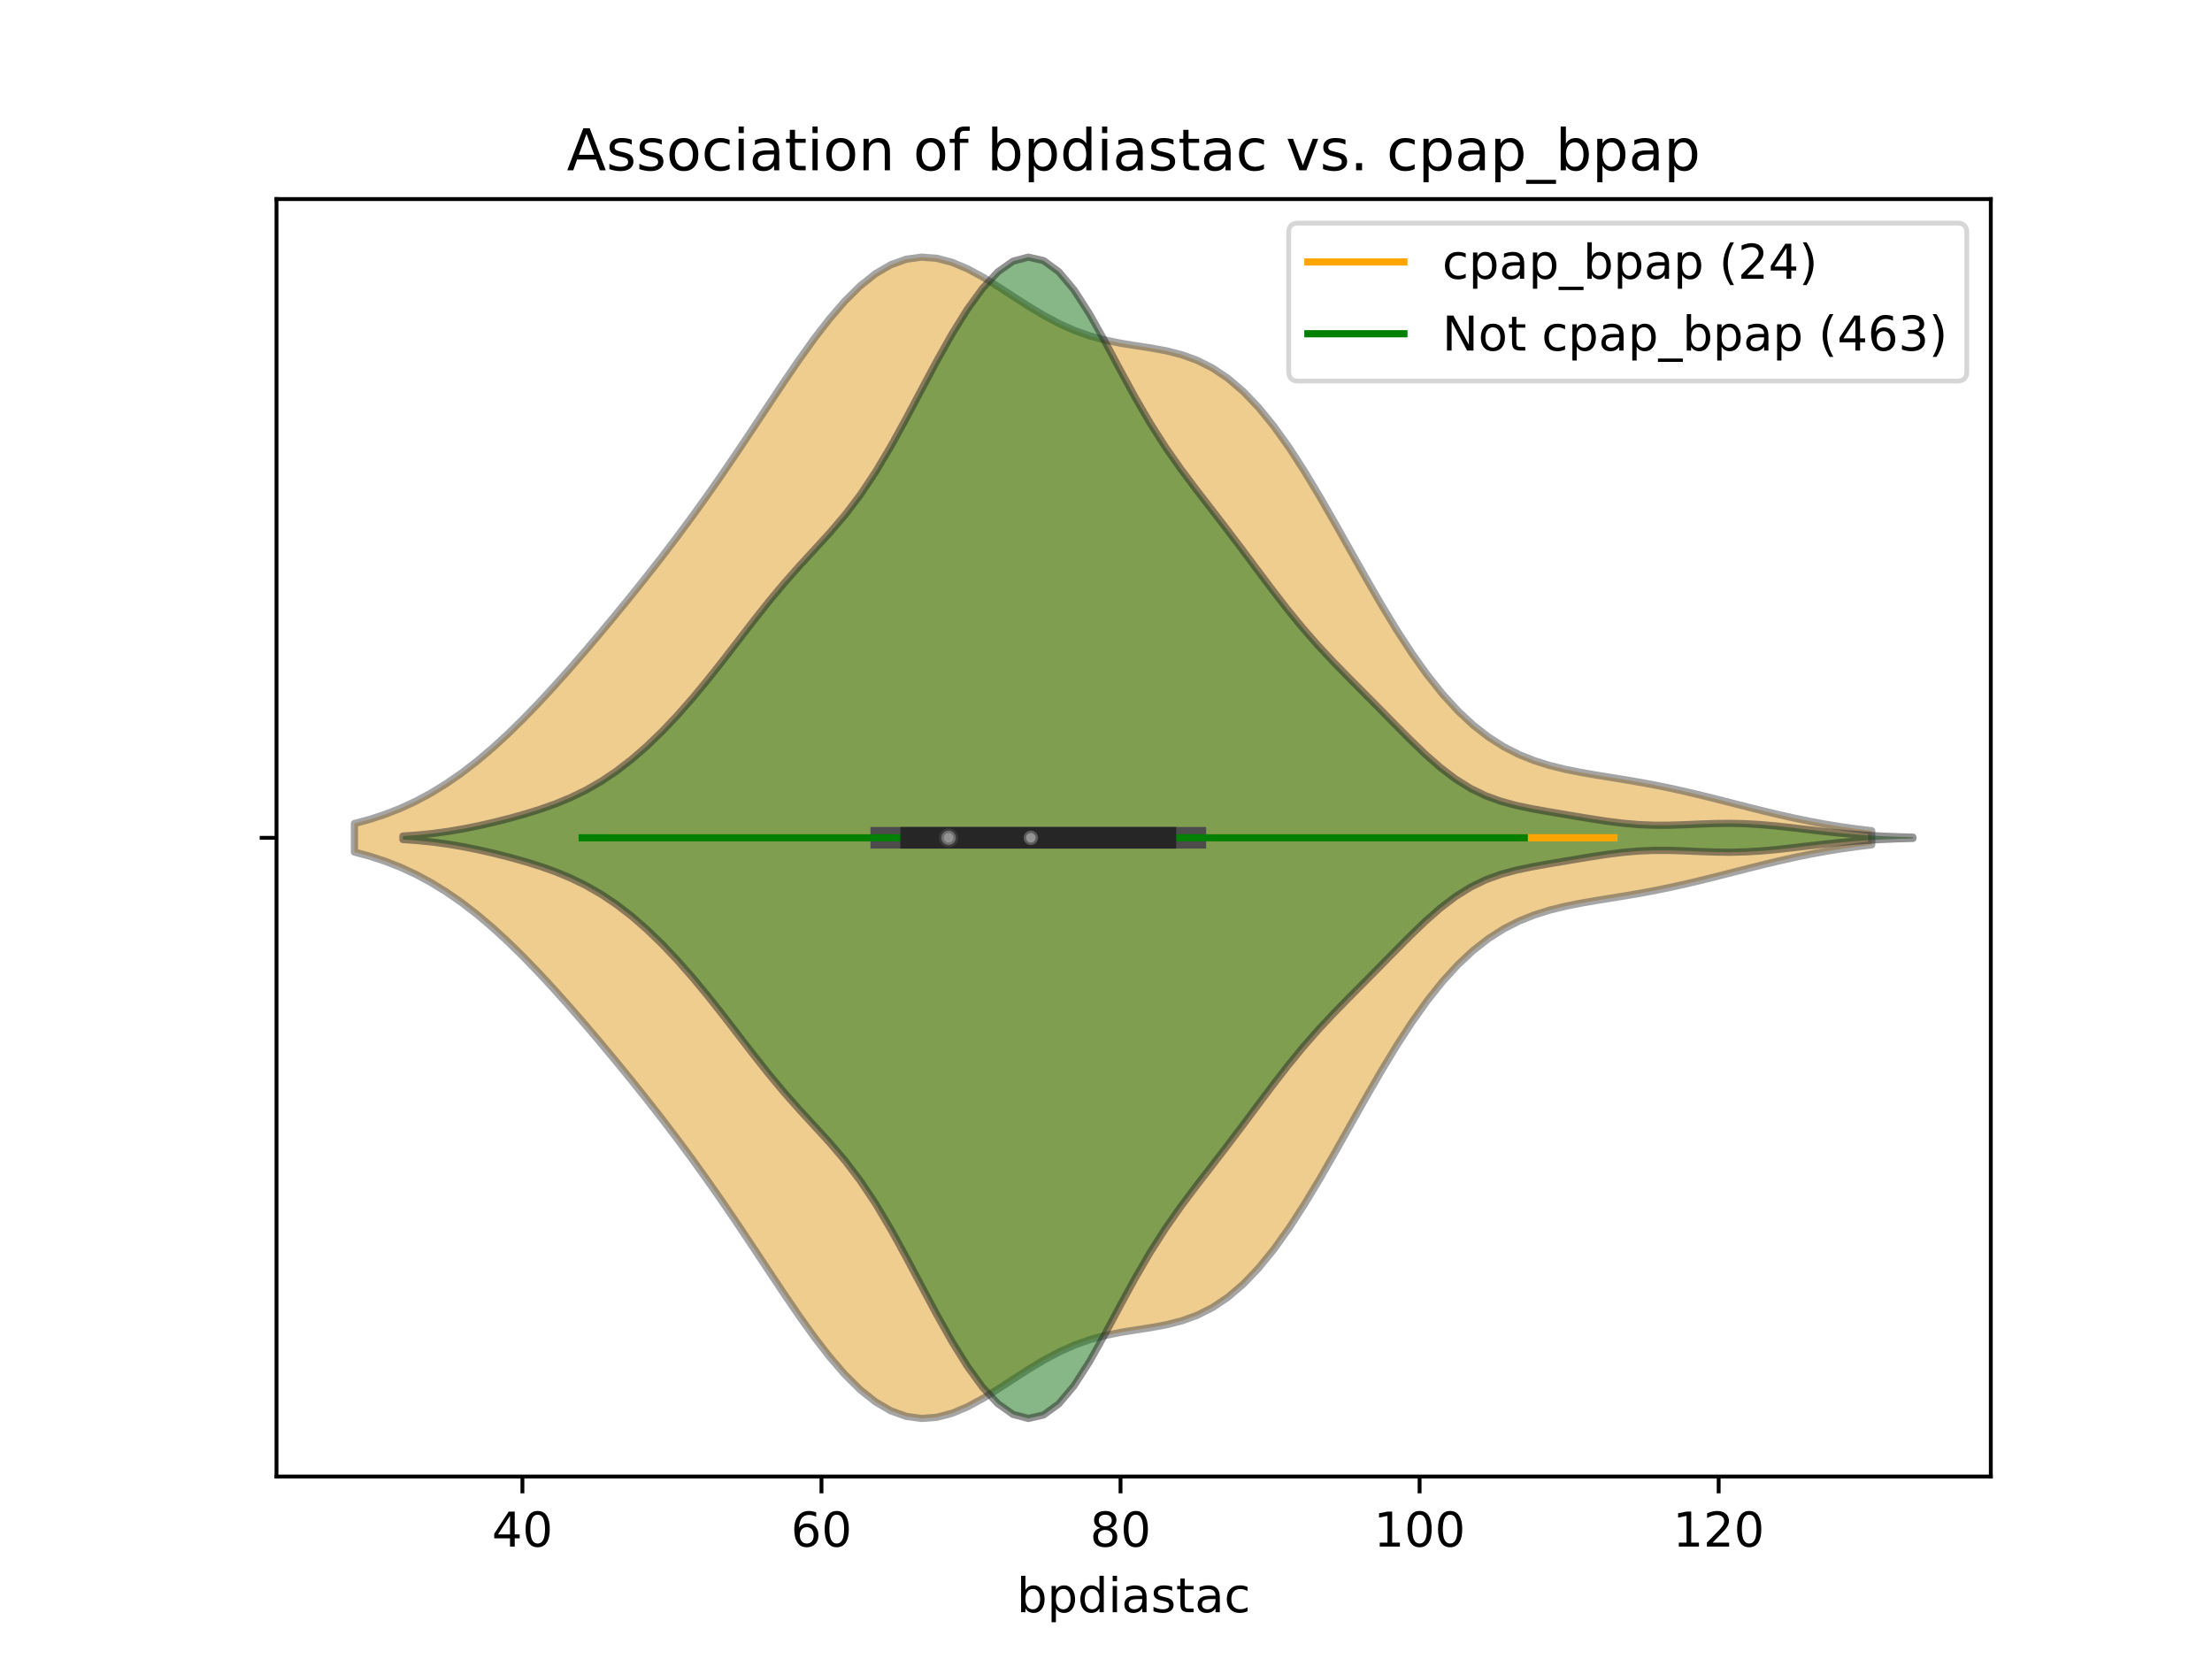 <?xml version="1.0" encoding="utf-8" standalone="no"?>
<!DOCTYPE svg PUBLIC "-//W3C//DTD SVG 1.1//EN"
  "http://www.w3.org/Graphics/SVG/1.1/DTD/svg11.dtd">
<!-- Created with matplotlib (https://matplotlib.org/) -->
<svg height="345.6pt" version="1.1" viewBox="0 0 460.8 345.6" width="460.8pt" xmlns="http://www.w3.org/2000/svg" xmlns:xlink="http://www.w3.org/1999/xlink">
 <defs>
  <style type="text/css">
*{stroke-linecap:butt;stroke-linejoin:round;}
  </style>
 </defs>
 <g id="figure_1">
  <g id="patch_1">
   <path d="M 0 345.6 
L 460.8 345.6 
L 460.8 0 
L 0 0 
z
" style="fill:#ffffff;"/>
  </g>
  <g id="axes_1">
   <g id="patch_2">
    <path d="M 57.6 307.584 
L 414.72 307.584 
L 414.72 41.472 
L 57.6 41.472 
z
" style="fill:#ffffff;"/>
   </g>
   <g id="PolyCollection_1">
    <defs>
     <path d="M 73.833 -168.099 
L 73.833 -174.045 
L 77.025 -174.906 
L 80.218 -175.951 
L 83.411 -177.203 
L 86.603 -178.68 
L 89.796 -180.396 
L 92.989 -182.36 
L 96.181 -184.576 
L 99.374 -187.041 
L 102.567 -189.744 
L 105.76 -192.669 
L 108.952 -195.794 
L 112.145 -199.095 
L 115.338 -202.544 
L 118.53 -206.116 
L 121.723 -209.789 
L 124.916 -213.546 
L 128.108 -217.379 
L 131.301 -221.285 
L 134.494 -225.271 
L 137.686 -229.349 
L 140.879 -233.534 
L 144.072 -237.841 
L 147.264 -242.279 
L 150.457 -246.85 
L 153.65 -251.539 
L 156.842 -256.317 
L 160.035 -261.134 
L 163.228 -265.921 
L 166.42 -270.593 
L 169.613 -275.048 
L 172.806 -279.179 
L 175.998 -282.877 
L 179.191 -286.041 
L 182.384 -288.585 
L 185.577 -290.447 
L 188.769 -291.595 
L 191.962 -292.032 
L 195.155 -291.794 
L 198.347 -290.952 
L 201.54 -289.606 
L 204.733 -287.879 
L 207.925 -285.907 
L 211.118 -283.827 
L 214.311 -281.771 
L 217.503 -279.851 
L 220.696 -278.153 
L 223.889 -276.731 
L 227.081 -275.6 
L 230.274 -274.741 
L 233.467 -274.098 
L 236.659 -273.585 
L 239.852 -273.093 
L 243.045 -272.502 
L 246.237 -271.685 
L 249.43 -270.522 
L 252.623 -268.909 
L 255.815 -266.764 
L 259.008 -264.034 
L 262.201 -260.699 
L 265.393 -256.774 
L 268.586 -252.305 
L 271.779 -247.369 
L 274.972 -242.066 
L 278.164 -236.515 
L 281.357 -230.845 
L 284.55 -225.189 
L 287.742 -219.671 
L 290.935 -214.408 
L 294.128 -209.497 
L 297.32 -205.015 
L 300.513 -201.013 
L 303.706 -197.52 
L 306.898 -194.539 
L 310.091 -192.053 
L 313.284 -190.024 
L 316.476 -188.403 
L 319.669 -187.127 
L 322.862 -186.13 
L 326.054 -185.344 
L 329.247 -184.705 
L 332.44 -184.152 
L 335.632 -183.636 
L 338.825 -183.117 
L 342.018 -182.566 
L 345.21 -181.966 
L 348.403 -181.307 
L 351.596 -180.592 
L 354.789 -179.829 
L 357.981 -179.032 
L 361.174 -178.218 
L 364.367 -177.404 
L 367.559 -176.609 
L 370.752 -175.849 
L 373.945 -175.138 
L 377.137 -174.484 
L 380.33 -173.897 
L 383.523 -173.378 
L 386.715 -172.928 
L 389.908 -172.545 
L 389.908 -169.599 
L 389.908 -169.599 
L 386.715 -169.216 
L 383.523 -168.766 
L 380.33 -168.247 
L 377.137 -167.66 
L 373.945 -167.006 
L 370.752 -166.295 
L 367.559 -165.535 
L 364.367 -164.74 
L 361.174 -163.926 
L 357.981 -163.112 
L 354.789 -162.315 
L 351.596 -161.552 
L 348.403 -160.837 
L 345.21 -160.178 
L 342.018 -159.578 
L 338.825 -159.027 
L 335.632 -158.508 
L 332.44 -157.992 
L 329.247 -157.439 
L 326.054 -156.8 
L 322.862 -156.014 
L 319.669 -155.017 
L 316.476 -153.741 
L 313.284 -152.12 
L 310.091 -150.091 
L 306.898 -147.605 
L 303.706 -144.624 
L 300.513 -141.131 
L 297.32 -137.129 
L 294.128 -132.647 
L 290.935 -127.736 
L 287.742 -122.473 
L 284.55 -116.955 
L 281.357 -111.299 
L 278.164 -105.629 
L 274.972 -100.078 
L 271.779 -94.775 
L 268.586 -89.839 
L 265.393 -85.37 
L 262.201 -81.445 
L 259.008 -78.11 
L 255.815 -75.38 
L 252.623 -73.235 
L 249.43 -71.622 
L 246.237 -70.459 
L 243.045 -69.642 
L 239.852 -69.051 
L 236.659 -68.559 
L 233.467 -68.046 
L 230.274 -67.403 
L 227.081 -66.544 
L 223.889 -65.413 
L 220.696 -63.991 
L 217.503 -62.293 
L 214.311 -60.373 
L 211.118 -58.317 
L 207.925 -56.237 
L 204.733 -54.265 
L 201.54 -52.538 
L 198.347 -51.192 
L 195.155 -50.35 
L 191.962 -50.112 
L 188.769 -50.549 
L 185.577 -51.697 
L 182.384 -53.559 
L 179.191 -56.103 
L 175.998 -59.267 
L 172.806 -62.965 
L 169.613 -67.096 
L 166.42 -71.551 
L 163.228 -76.223 
L 160.035 -81.01 
L 156.842 -85.827 
L 153.65 -90.605 
L 150.457 -95.294 
L 147.264 -99.865 
L 144.072 -104.303 
L 140.879 -108.61 
L 137.686 -112.795 
L 134.494 -116.873 
L 131.301 -120.859 
L 128.108 -124.765 
L 124.916 -128.598 
L 121.723 -132.355 
L 118.53 -136.028 
L 115.338 -139.6 
L 112.145 -143.049 
L 108.952 -146.35 
L 105.76 -149.475 
L 102.567 -152.4 
L 99.374 -155.103 
L 96.181 -157.568 
L 92.989 -159.784 
L 89.796 -161.748 
L 86.603 -163.464 
L 83.411 -164.941 
L 80.218 -166.193 
L 77.025 -167.238 
L 73.833 -168.099 
z
" id="meee7a96d87" style="stroke:#4c4c4c;stroke-opacity:0.5;stroke-width:1.5;"/>
    </defs>
    <g clip-path="url(#p4b785bf0d8)">
     <use style="fill:#df9c20;fill-opacity:0.5;stroke:#4c4c4c;stroke-opacity:0.5;stroke-width:1.5;" x="0" xlink:href="#meee7a96d87" y="345.6"/>
    </g>
   </g>
   <g id="PolyCollection_2">
    <defs>
     <path d="M 83.943 -170.717 
L 83.943 -171.427 
L 87.121 -171.658 
L 90.298 -171.985 
L 93.475 -172.42 
L 96.652 -172.962 
L 99.829 -173.605 
L 103.007 -174.334 
L 106.184 -175.14 
L 109.361 -176.028 
L 112.538 -177.016 
L 115.716 -178.143 
L 118.893 -179.458 
L 122.07 -181.008 
L 125.247 -182.836 
L 128.424 -184.969 
L 131.602 -187.42 
L 134.779 -190.187 
L 137.956 -193.258 
L 141.133 -196.613 
L 144.31 -200.229 
L 147.488 -204.071 
L 150.665 -208.09 
L 153.842 -212.21 
L 157.019 -216.33 
L 160.196 -220.338 
L 163.374 -224.147 
L 166.551 -227.738 
L 169.728 -231.186 
L 172.905 -234.663 
L 176.083 -238.393 
L 179.26 -242.583 
L 182.437 -247.354 
L 185.614 -252.697 
L 188.791 -258.474 
L 191.969 -264.46 
L 195.146 -270.396 
L 198.323 -276.031 
L 201.5 -281.142 
L 204.677 -285.519 
L 207.855 -288.946 
L 211.032 -291.19 
L 214.209 -292.032 
L 217.386 -291.312 
L 220.563 -288.998 
L 223.741 -285.223 
L 226.918 -280.291 
L 230.095 -274.625 
L 233.272 -268.68 
L 236.45 -262.853 
L 239.627 -257.405 
L 242.804 -252.438 
L 245.981 -247.907 
L 249.158 -243.67 
L 252.336 -239.558 
L 255.513 -235.435 
L 258.69 -231.236 
L 261.867 -226.978 
L 265.044 -222.743 
L 268.222 -218.639 
L 271.399 -214.754 
L 274.576 -211.125 
L 277.753 -207.724 
L 280.93 -204.472 
L 284.108 -201.277 
L 287.285 -198.07 
L 290.462 -194.838 
L 293.639 -191.635 
L 296.817 -188.569 
L 299.994 -185.767 
L 303.171 -183.342 
L 306.348 -181.358 
L 309.525 -179.818 
L 312.703 -178.667 
L 315.88 -177.81 
L 319.057 -177.143 
L 322.234 -176.573 
L 325.411 -176.034 
L 328.589 -175.501 
L 331.766 -174.979 
L 334.943 -174.498 
L 338.12 -174.102 
L 341.297 -173.827 
L 344.475 -173.694 
L 347.652 -173.694 
L 350.829 -173.791 
L 354.006 -173.928 
L 357.184 -174.042 
L 360.361 -174.08 
L 363.538 -174.009 
L 366.715 -173.825 
L 369.892 -173.544 
L 373.07 -173.198 
L 376.247 -172.824 
L 379.424 -172.456 
L 382.601 -172.119 
L 385.778 -171.829 
L 388.956 -171.595 
L 392.133 -171.417 
L 395.31 -171.288 
L 398.487 -171.2 
L 398.487 -170.944 
L 398.487 -170.944 
L 395.31 -170.856 
L 392.133 -170.727 
L 388.956 -170.549 
L 385.778 -170.315 
L 382.601 -170.025 
L 379.424 -169.688 
L 376.247 -169.32 
L 373.07 -168.946 
L 369.892 -168.6 
L 366.715 -168.319 
L 363.538 -168.135 
L 360.361 -168.064 
L 357.184 -168.102 
L 354.006 -168.216 
L 350.829 -168.353 
L 347.652 -168.45 
L 344.475 -168.45 
L 341.297 -168.317 
L 338.12 -168.042 
L 334.943 -167.646 
L 331.766 -167.165 
L 328.589 -166.643 
L 325.411 -166.11 
L 322.234 -165.571 
L 319.057 -165.001 
L 315.88 -164.334 
L 312.703 -163.477 
L 309.525 -162.326 
L 306.348 -160.786 
L 303.171 -158.802 
L 299.994 -156.377 
L 296.817 -153.575 
L 293.639 -150.509 
L 290.462 -147.306 
L 287.285 -144.074 
L 284.108 -140.867 
L 280.93 -137.672 
L 277.753 -134.42 
L 274.576 -131.019 
L 271.399 -127.39 
L 268.222 -123.505 
L 265.044 -119.401 
L 261.867 -115.166 
L 258.69 -110.908 
L 255.513 -106.709 
L 252.336 -102.586 
L 249.158 -98.474 
L 245.981 -94.237 
L 242.804 -89.706 
L 239.627 -84.739 
L 236.45 -79.291 
L 233.272 -73.464 
L 230.095 -67.519 
L 226.918 -61.853 
L 223.741 -56.921 
L 220.563 -53.146 
L 217.386 -50.832 
L 214.209 -50.112 
L 211.032 -50.954 
L 207.855 -53.198 
L 204.677 -56.625 
L 201.5 -61.002 
L 198.323 -66.113 
L 195.146 -71.748 
L 191.969 -77.684 
L 188.791 -83.67 
L 185.614 -89.447 
L 182.437 -94.79 
L 179.26 -99.561 
L 176.083 -103.751 
L 172.905 -107.481 
L 169.728 -110.958 
L 166.551 -114.406 
L 163.374 -117.997 
L 160.196 -121.806 
L 157.019 -125.814 
L 153.842 -129.934 
L 150.665 -134.054 
L 147.488 -138.073 
L 144.31 -141.915 
L 141.133 -145.531 
L 137.956 -148.886 
L 134.779 -151.957 
L 131.602 -154.724 
L 128.424 -157.175 
L 125.247 -159.308 
L 122.07 -161.136 
L 118.893 -162.686 
L 115.716 -164.001 
L 112.538 -165.128 
L 109.361 -166.116 
L 106.184 -167.004 
L 103.007 -167.81 
L 99.829 -168.539 
L 96.652 -169.182 
L 93.475 -169.724 
L 90.298 -170.159 
L 87.121 -170.486 
L 83.943 -170.717 
z
" id="m35acd2bcad" style="stroke:#262626;stroke-opacity:0.5;stroke-width:1.5;"/>
    </defs>
    <g clip-path="url(#p4b785bf0d8)">
     <use style="fill:#107010;fill-opacity:0.5;stroke:#262626;stroke-opacity:0.5;stroke-width:1.5;" x="0" xlink:href="#m35acd2bcad" y="345.6"/>
    </g>
   </g>
   <g id="matplotlib.axis_1">
    <g id="xtick_1">
     <g id="line2d_1">
      <defs>
       <path d="M 0 0 
L 0 3.5 
" id="m4041a061e3" style="stroke:#000000;stroke-width:0.8;"/>
      </defs>
      <g>
       <use style="stroke:#000000;stroke-width:0.8;" x="108.828" xlink:href="#m4041a061e3" y="307.584"/>
      </g>
     </g>
     <g id="text_1">
      <!-- 40 -->
      <defs>
       <path d="M 37.797 64.312 
L 12.891 25.391 
L 37.797 25.391 
z
M 35.203 72.906 
L 47.609 72.906 
L 47.609 25.391 
L 58.016 25.391 
L 58.016 17.188 
L 47.609 17.188 
L 47.609 0 
L 37.797 0 
L 37.797 17.188 
L 4.891 17.188 
L 4.891 26.703 
z
" id="DejaVuSans-52"/>
       <path d="M 31.781 66.406 
Q 24.172 66.406 20.328 58.906 
Q 16.5 51.422 16.5 36.375 
Q 16.5 21.391 20.328 13.891 
Q 24.172 6.391 31.781 6.391 
Q 39.453 6.391 43.281 13.891 
Q 47.125 21.391 47.125 36.375 
Q 47.125 51.422 43.281 58.906 
Q 39.453 66.406 31.781 66.406 
z
M 31.781 74.219 
Q 44.047 74.219 50.516 64.516 
Q 56.984 54.828 56.984 36.375 
Q 56.984 17.969 50.516 8.266 
Q 44.047 -1.422 31.781 -1.422 
Q 19.531 -1.422 13.062 8.266 
Q 6.594 17.969 6.594 36.375 
Q 6.594 54.828 13.062 64.516 
Q 19.531 74.219 31.781 74.219 
z
" id="DejaVuSans-48"/>
      </defs>
      <g transform="translate(102.465 322.182)scale(0.1 -0.1)">
       <use xlink:href="#DejaVuSans-52"/>
       <use x="63.623" xlink:href="#DejaVuSans-48"/>
      </g>
     </g>
    </g>
    <g id="xtick_2">
     <g id="line2d_2">
      <g>
       <use style="stroke:#000000;stroke-width:0.8;" x="171.128" xlink:href="#m4041a061e3" y="307.584"/>
      </g>
     </g>
     <g id="text_2">
      <!-- 60 -->
      <defs>
       <path d="M 33.016 40.375 
Q 26.375 40.375 22.484 35.828 
Q 18.609 31.297 18.609 23.391 
Q 18.609 15.531 22.484 10.953 
Q 26.375 6.391 33.016 6.391 
Q 39.656 6.391 43.531 10.953 
Q 47.406 15.531 47.406 23.391 
Q 47.406 31.297 43.531 35.828 
Q 39.656 40.375 33.016 40.375 
z
M 52.594 71.297 
L 52.594 62.312 
Q 48.875 64.062 45.094 64.984 
Q 41.312 65.922 37.594 65.922 
Q 27.828 65.922 22.672 59.328 
Q 17.531 52.734 16.797 39.406 
Q 19.672 43.656 24.016 45.922 
Q 28.375 48.188 33.594 48.188 
Q 44.578 48.188 50.953 41.516 
Q 57.328 34.859 57.328 23.391 
Q 57.328 12.156 50.688 5.359 
Q 44.047 -1.422 33.016 -1.422 
Q 20.359 -1.422 13.672 8.266 
Q 6.984 17.969 6.984 36.375 
Q 6.984 53.656 15.188 63.938 
Q 23.391 74.219 37.203 74.219 
Q 40.922 74.219 44.703 73.484 
Q 48.484 72.75 52.594 71.297 
z
" id="DejaVuSans-54"/>
      </defs>
      <g transform="translate(164.765 322.182)scale(0.1 -0.1)">
       <use xlink:href="#DejaVuSans-54"/>
       <use x="63.623" xlink:href="#DejaVuSans-48"/>
      </g>
     </g>
    </g>
    <g id="xtick_3">
     <g id="line2d_3">
      <g>
       <use style="stroke:#000000;stroke-width:0.8;" x="233.428" xlink:href="#m4041a061e3" y="307.584"/>
      </g>
     </g>
     <g id="text_3">
      <!-- 80 -->
      <defs>
       <path d="M 31.781 34.625 
Q 24.75 34.625 20.719 30.859 
Q 16.703 27.094 16.703 20.516 
Q 16.703 13.922 20.719 10.156 
Q 24.75 6.391 31.781 6.391 
Q 38.812 6.391 42.859 10.172 
Q 46.922 13.969 46.922 20.516 
Q 46.922 27.094 42.891 30.859 
Q 38.875 34.625 31.781 34.625 
z
M 21.922 38.812 
Q 15.578 40.375 12.031 44.719 
Q 8.5 49.078 8.5 55.328 
Q 8.5 64.062 14.719 69.141 
Q 20.953 74.219 31.781 74.219 
Q 42.672 74.219 48.875 69.141 
Q 55.078 64.062 55.078 55.328 
Q 55.078 49.078 51.531 44.719 
Q 48 40.375 41.703 38.812 
Q 48.828 37.156 52.797 32.312 
Q 56.781 27.484 56.781 20.516 
Q 56.781 9.906 50.312 4.234 
Q 43.844 -1.422 31.781 -1.422 
Q 19.734 -1.422 13.25 4.234 
Q 6.781 9.906 6.781 20.516 
Q 6.781 27.484 10.781 32.312 
Q 14.797 37.156 21.922 38.812 
z
M 18.312 54.391 
Q 18.312 48.734 21.844 45.562 
Q 25.391 42.391 31.781 42.391 
Q 38.141 42.391 41.719 45.562 
Q 45.312 48.734 45.312 54.391 
Q 45.312 60.062 41.719 63.234 
Q 38.141 66.406 31.781 66.406 
Q 25.391 66.406 21.844 63.234 
Q 18.312 60.062 18.312 54.391 
z
" id="DejaVuSans-56"/>
      </defs>
      <g transform="translate(227.065 322.182)scale(0.1 -0.1)">
       <use xlink:href="#DejaVuSans-56"/>
       <use x="63.623" xlink:href="#DejaVuSans-48"/>
      </g>
     </g>
    </g>
    <g id="xtick_4">
     <g id="line2d_4">
      <g>
       <use style="stroke:#000000;stroke-width:0.8;" x="295.728" xlink:href="#m4041a061e3" y="307.584"/>
      </g>
     </g>
     <g id="text_4">
      <!-- 100 -->
      <defs>
       <path d="M 12.406 8.297 
L 28.516 8.297 
L 28.516 63.922 
L 10.984 60.406 
L 10.984 69.391 
L 28.422 72.906 
L 38.281 72.906 
L 38.281 8.297 
L 54.391 8.297 
L 54.391 0 
L 12.406 0 
z
" id="DejaVuSans-49"/>
      </defs>
      <g transform="translate(286.184 322.182)scale(0.1 -0.1)">
       <use xlink:href="#DejaVuSans-49"/>
       <use x="63.623" xlink:href="#DejaVuSans-48"/>
       <use x="127.246" xlink:href="#DejaVuSans-48"/>
      </g>
     </g>
    </g>
    <g id="xtick_5">
     <g id="line2d_5">
      <g>
       <use style="stroke:#000000;stroke-width:0.8;" x="358.028" xlink:href="#m4041a061e3" y="307.584"/>
      </g>
     </g>
     <g id="text_5">
      <!-- 120 -->
      <defs>
       <path d="M 19.188 8.297 
L 53.609 8.297 
L 53.609 0 
L 7.328 0 
L 7.328 8.297 
Q 12.938 14.109 22.625 23.891 
Q 32.328 33.688 34.812 36.531 
Q 39.547 41.844 41.422 45.531 
Q 43.312 49.219 43.312 52.781 
Q 43.312 58.594 39.234 62.25 
Q 35.156 65.922 28.609 65.922 
Q 23.969 65.922 18.812 64.312 
Q 13.672 62.703 7.812 59.422 
L 7.812 69.391 
Q 13.766 71.781 18.938 73 
Q 24.125 74.219 28.422 74.219 
Q 39.75 74.219 46.484 68.547 
Q 53.219 62.891 53.219 53.422 
Q 53.219 48.922 51.531 44.891 
Q 49.859 40.875 45.406 35.406 
Q 44.188 33.984 37.641 27.219 
Q 31.109 20.453 19.188 8.297 
z
" id="DejaVuSans-50"/>
      </defs>
      <g transform="translate(348.484 322.182)scale(0.1 -0.1)">
       <use xlink:href="#DejaVuSans-49"/>
       <use x="63.623" xlink:href="#DejaVuSans-50"/>
       <use x="127.246" xlink:href="#DejaVuSans-48"/>
      </g>
     </g>
    </g>
    <g id="text_6">
     <!-- bpdiastac -->
     <defs>
      <path d="M 48.688 27.297 
Q 48.688 37.203 44.609 42.844 
Q 40.531 48.484 33.406 48.484 
Q 26.266 48.484 22.188 42.844 
Q 18.109 37.203 18.109 27.297 
Q 18.109 17.391 22.188 11.75 
Q 26.266 6.109 33.406 6.109 
Q 40.531 6.109 44.609 11.75 
Q 48.688 17.391 48.688 27.297 
z
M 18.109 46.391 
Q 20.953 51.266 25.266 53.625 
Q 29.594 56 35.594 56 
Q 45.562 56 51.781 48.094 
Q 58.016 40.188 58.016 27.297 
Q 58.016 14.406 51.781 6.484 
Q 45.562 -1.422 35.594 -1.422 
Q 29.594 -1.422 25.266 0.953 
Q 20.953 3.328 18.109 8.203 
L 18.109 0 
L 9.078 0 
L 9.078 75.984 
L 18.109 75.984 
z
" id="DejaVuSans-98"/>
      <path d="M 18.109 8.203 
L 18.109 -20.797 
L 9.078 -20.797 
L 9.078 54.688 
L 18.109 54.688 
L 18.109 46.391 
Q 20.953 51.266 25.266 53.625 
Q 29.594 56 35.594 56 
Q 45.562 56 51.781 48.094 
Q 58.016 40.188 58.016 27.297 
Q 58.016 14.406 51.781 6.484 
Q 45.562 -1.422 35.594 -1.422 
Q 29.594 -1.422 25.266 0.953 
Q 20.953 3.328 18.109 8.203 
z
M 48.688 27.297 
Q 48.688 37.203 44.609 42.844 
Q 40.531 48.484 33.406 48.484 
Q 26.266 48.484 22.188 42.844 
Q 18.109 37.203 18.109 27.297 
Q 18.109 17.391 22.188 11.75 
Q 26.266 6.109 33.406 6.109 
Q 40.531 6.109 44.609 11.75 
Q 48.688 17.391 48.688 27.297 
z
" id="DejaVuSans-112"/>
      <path d="M 45.406 46.391 
L 45.406 75.984 
L 54.391 75.984 
L 54.391 0 
L 45.406 0 
L 45.406 8.203 
Q 42.578 3.328 38.25 0.953 
Q 33.938 -1.422 27.875 -1.422 
Q 17.969 -1.422 11.734 6.484 
Q 5.516 14.406 5.516 27.297 
Q 5.516 40.188 11.734 48.094 
Q 17.969 56 27.875 56 
Q 33.938 56 38.25 53.625 
Q 42.578 51.266 45.406 46.391 
z
M 14.797 27.297 
Q 14.797 17.391 18.875 11.75 
Q 22.953 6.109 30.078 6.109 
Q 37.203 6.109 41.297 11.75 
Q 45.406 17.391 45.406 27.297 
Q 45.406 37.203 41.297 42.844 
Q 37.203 48.484 30.078 48.484 
Q 22.953 48.484 18.875 42.844 
Q 14.797 37.203 14.797 27.297 
z
" id="DejaVuSans-100"/>
      <path d="M 9.422 54.688 
L 18.406 54.688 
L 18.406 0 
L 9.422 0 
z
M 9.422 75.984 
L 18.406 75.984 
L 18.406 64.594 
L 9.422 64.594 
z
" id="DejaVuSans-105"/>
      <path d="M 34.281 27.484 
Q 23.391 27.484 19.188 25 
Q 14.984 22.516 14.984 16.5 
Q 14.984 11.719 18.141 8.906 
Q 21.297 6.109 26.703 6.109 
Q 34.188 6.109 38.703 11.406 
Q 43.219 16.703 43.219 25.484 
L 43.219 27.484 
z
M 52.203 31.203 
L 52.203 0 
L 43.219 0 
L 43.219 8.297 
Q 40.141 3.328 35.547 0.953 
Q 30.953 -1.422 24.312 -1.422 
Q 15.922 -1.422 10.953 3.297 
Q 6 8.016 6 15.922 
Q 6 25.141 12.172 29.828 
Q 18.359 34.516 30.609 34.516 
L 43.219 34.516 
L 43.219 35.406 
Q 43.219 41.609 39.141 45 
Q 35.062 48.391 27.688 48.391 
Q 23 48.391 18.547 47.266 
Q 14.109 46.141 10.016 43.891 
L 10.016 52.203 
Q 14.938 54.109 19.578 55.047 
Q 24.219 56 28.609 56 
Q 40.484 56 46.344 49.844 
Q 52.203 43.703 52.203 31.203 
z
" id="DejaVuSans-97"/>
      <path d="M 44.281 53.078 
L 44.281 44.578 
Q 40.484 46.531 36.375 47.5 
Q 32.281 48.484 27.875 48.484 
Q 21.188 48.484 17.844 46.438 
Q 14.5 44.391 14.5 40.281 
Q 14.5 37.156 16.891 35.375 
Q 19.281 33.594 26.516 31.984 
L 29.594 31.297 
Q 39.156 29.25 43.188 25.516 
Q 47.219 21.781 47.219 15.094 
Q 47.219 7.469 41.188 3.016 
Q 35.156 -1.422 24.609 -1.422 
Q 20.219 -1.422 15.453 -0.562 
Q 10.688 0.297 5.422 2 
L 5.422 11.281 
Q 10.406 8.688 15.234 7.391 
Q 20.062 6.109 24.812 6.109 
Q 31.156 6.109 34.562 8.281 
Q 37.984 10.453 37.984 14.406 
Q 37.984 18.062 35.516 20.016 
Q 33.062 21.969 24.703 23.781 
L 21.578 24.516 
Q 13.234 26.266 9.516 29.906 
Q 5.812 33.547 5.812 39.891 
Q 5.812 47.609 11.281 51.797 
Q 16.75 56 26.812 56 
Q 31.781 56 36.172 55.266 
Q 40.578 54.547 44.281 53.078 
z
" id="DejaVuSans-115"/>
      <path d="M 18.312 70.219 
L 18.312 54.688 
L 36.812 54.688 
L 36.812 47.703 
L 18.312 47.703 
L 18.312 18.016 
Q 18.312 11.328 20.141 9.422 
Q 21.969 7.516 27.594 7.516 
L 36.812 7.516 
L 36.812 0 
L 27.594 0 
Q 17.188 0 13.234 3.875 
Q 9.281 7.766 9.281 18.016 
L 9.281 47.703 
L 2.688 47.703 
L 2.688 54.688 
L 9.281 54.688 
L 9.281 70.219 
z
" id="DejaVuSans-116"/>
      <path d="M 48.781 52.594 
L 48.781 44.188 
Q 44.969 46.297 41.141 47.344 
Q 37.312 48.391 33.406 48.391 
Q 24.656 48.391 19.812 42.844 
Q 14.984 37.312 14.984 27.297 
Q 14.984 17.281 19.812 11.734 
Q 24.656 6.203 33.406 6.203 
Q 37.312 6.203 41.141 7.25 
Q 44.969 8.297 48.781 10.406 
L 48.781 2.094 
Q 45.016 0.344 40.984 -0.531 
Q 36.969 -1.422 32.422 -1.422 
Q 20.062 -1.422 12.781 6.344 
Q 5.516 14.109 5.516 27.297 
Q 5.516 40.672 12.859 48.328 
Q 20.219 56 33.016 56 
Q 37.156 56 41.109 55.141 
Q 45.062 54.297 48.781 52.594 
z
" id="DejaVuSans-99"/>
     </defs>
     <g transform="translate(211.806 335.861)scale(0.1 -0.1)">
      <use xlink:href="#DejaVuSans-98"/>
      <use x="63.477" xlink:href="#DejaVuSans-112"/>
      <use x="126.953" xlink:href="#DejaVuSans-100"/>
      <use x="190.43" xlink:href="#DejaVuSans-105"/>
      <use x="218.213" xlink:href="#DejaVuSans-97"/>
      <use x="279.492" xlink:href="#DejaVuSans-115"/>
      <use x="331.592" xlink:href="#DejaVuSans-116"/>
      <use x="370.801" xlink:href="#DejaVuSans-97"/>
      <use x="432.08" xlink:href="#DejaVuSans-99"/>
     </g>
    </g>
   </g>
   <g id="matplotlib.axis_2">
    <g id="ytick_1">
     <g id="line2d_6">
      <defs>
       <path d="M 0 0 
L -3.5 0 
" id="md9b3261cc8" style="stroke:#000000;stroke-width:0.8;"/>
      </defs>
      <g>
       <use style="stroke:#000000;stroke-width:0.8;" x="57.6" xlink:href="#md9b3261cc8" y="174.528"/>
      </g>
     </g>
    </g>
   </g>
   <g id="line2d_7">
    <path clip-path="url(#p4b785bf0d8)" d="M 127.518 174.528 
L 336.223 174.528 
" style="fill:none;stroke:#ffa500;stroke-linecap:square;stroke-width:1.5;"/>
   </g>
   <g id="line2d_8">
    <path clip-path="url(#p4b785bf0d8)" d="M 183.588 174.528 
L 249.003 174.528 
" style="fill:none;stroke:#4c4c4c;stroke-linecap:square;stroke-width:4.5;"/>
   </g>
   <g id="line2d_9">
    <path clip-path="url(#p4b785bf0d8)" d="M 121.288 174.528 
L 317.533 174.528 
" style="fill:none;stroke:#008000;stroke-linecap:square;stroke-width:1.5;"/>
   </g>
   <g id="line2d_10">
    <path clip-path="url(#p4b785bf0d8)" d="M 189.818 174.528 
L 242.773 174.528 
" style="fill:none;stroke:#262626;stroke-linecap:square;stroke-width:4.5;"/>
   </g>
   <g id="patch_3">
    <path d="M 57.6 307.584 
L 57.6 41.472 
" style="fill:none;stroke:#000000;stroke-linecap:square;stroke-linejoin:miter;stroke-width:0.8;"/>
   </g>
   <g id="patch_4">
    <path d="M 414.72 307.584 
L 414.72 41.472 
" style="fill:none;stroke:#000000;stroke-linecap:square;stroke-linejoin:miter;stroke-width:0.8;"/>
   </g>
   <g id="patch_5">
    <path d="M 57.6 307.584 
L 414.72 307.584 
" style="fill:none;stroke:#000000;stroke-linecap:square;stroke-linejoin:miter;stroke-width:0.8;"/>
   </g>
   <g id="patch_6">
    <path d="M 57.6 41.472 
L 414.72 41.472 
" style="fill:none;stroke:#000000;stroke-linecap:square;stroke-linejoin:miter;stroke-width:0.8;"/>
   </g>
   <g id="PathCollection_1">
    <defs>
     <path d="M 0 1.5 
C 0.398 1.5 0.779 1.342 1.061 1.061 
C 1.342 0.779 1.5 0.398 1.5 0 
C 1.5 -0.398 1.342 -0.779 1.061 -1.061 
C 0.779 -1.342 0.398 -1.5 0 -1.5 
C -0.398 -1.5 -0.779 -1.342 -1.061 -1.061 
C -1.342 -0.779 -1.5 -0.398 -1.5 0 
C -1.5 0.398 -1.342 0.779 -1.061 1.061 
C -0.779 1.342 -0.398 1.5 0 1.5 
z
" id="m434b50b622" style="stroke:#4c4c4c;stroke-opacity:0.5;"/>
    </defs>
    <g clip-path="url(#p4b785bf0d8)">
     <use style="fill:#ffffff;fill-opacity:0.5;stroke:#4c4c4c;stroke-opacity:0.5;" x="197.605" xlink:href="#m434b50b622" y="174.528"/>
    </g>
   </g>
   <g id="PathCollection_2">
    <defs>
     <path d="M 0 1.5 
C 0.398 1.5 0.779 1.342 1.061 1.061 
C 1.342 0.779 1.5 0.398 1.5 0 
C 1.5 -0.398 1.342 -0.779 1.061 -1.061 
C 0.779 -1.342 0.398 -1.5 0 -1.5 
C -0.398 -1.5 -0.779 -1.342 -1.061 -1.061 
C -1.342 -0.779 -1.5 -0.398 -1.5 0 
C -1.5 0.398 -1.342 0.779 -1.061 1.061 
C -0.779 1.342 -0.398 1.5 0 1.5 
z
" id="mc3e8af9b5d" style="stroke:#262626;stroke-opacity:0.5;"/>
    </defs>
    <g clip-path="url(#p4b785bf0d8)">
     <use style="fill:#ffffff;fill-opacity:0.5;stroke:#262626;stroke-opacity:0.5;" x="214.738" xlink:href="#mc3e8af9b5d" y="174.528"/>
    </g>
   </g>
   <g id="text_7">
    <!-- Association of bpdiastac vs. cpap_bpap -->
    <defs>
     <path d="M 34.188 63.188 
L 20.797 26.906 
L 47.609 26.906 
z
M 28.609 72.906 
L 39.797 72.906 
L 67.578 0 
L 57.328 0 
L 50.688 18.703 
L 17.828 18.703 
L 11.188 0 
L 0.781 0 
z
" id="DejaVuSans-65"/>
     <path d="M 30.609 48.391 
Q 23.391 48.391 19.188 42.75 
Q 14.984 37.109 14.984 27.297 
Q 14.984 17.484 19.156 11.844 
Q 23.344 6.203 30.609 6.203 
Q 37.797 6.203 41.984 11.859 
Q 46.188 17.531 46.188 27.297 
Q 46.188 37.016 41.984 42.703 
Q 37.797 48.391 30.609 48.391 
z
M 30.609 56 
Q 42.328 56 49.016 48.375 
Q 55.719 40.766 55.719 27.297 
Q 55.719 13.875 49.016 6.219 
Q 42.328 -1.422 30.609 -1.422 
Q 18.844 -1.422 12.172 6.219 
Q 5.516 13.875 5.516 27.297 
Q 5.516 40.766 12.172 48.375 
Q 18.844 56 30.609 56 
z
" id="DejaVuSans-111"/>
     <path d="M 54.891 33.016 
L 54.891 0 
L 45.906 0 
L 45.906 32.719 
Q 45.906 40.484 42.875 44.328 
Q 39.844 48.188 33.797 48.188 
Q 26.516 48.188 22.312 43.547 
Q 18.109 38.922 18.109 30.906 
L 18.109 0 
L 9.078 0 
L 9.078 54.688 
L 18.109 54.688 
L 18.109 46.188 
Q 21.344 51.125 25.703 53.562 
Q 30.078 56 35.797 56 
Q 45.219 56 50.047 50.172 
Q 54.891 44.344 54.891 33.016 
z
" id="DejaVuSans-110"/>
     <path id="DejaVuSans-32"/>
     <path d="M 37.109 75.984 
L 37.109 68.5 
L 28.516 68.5 
Q 23.688 68.5 21.797 66.547 
Q 19.922 64.594 19.922 59.516 
L 19.922 54.688 
L 34.719 54.688 
L 34.719 47.703 
L 19.922 47.703 
L 19.922 0 
L 10.891 0 
L 10.891 47.703 
L 2.297 47.703 
L 2.297 54.688 
L 10.891 54.688 
L 10.891 58.5 
Q 10.891 67.625 15.141 71.797 
Q 19.391 75.984 28.609 75.984 
z
" id="DejaVuSans-102"/>
     <path d="M 2.984 54.688 
L 12.5 54.688 
L 29.594 8.797 
L 46.688 54.688 
L 56.203 54.688 
L 35.688 0 
L 23.484 0 
z
" id="DejaVuSans-118"/>
     <path d="M 10.688 12.406 
L 21 12.406 
L 21 0 
L 10.688 0 
z
" id="DejaVuSans-46"/>
     <path d="M 50.984 -16.609 
L 50.984 -23.578 
L -0.984 -23.578 
L -0.984 -16.609 
z
" id="DejaVuSans-95"/>
    </defs>
    <g transform="translate(118.08 35.472)scale(0.12 -0.12)">
     <use xlink:href="#DejaVuSans-65"/>
     <use x="68.408" xlink:href="#DejaVuSans-115"/>
     <use x="120.508" xlink:href="#DejaVuSans-115"/>
     <use x="172.607" xlink:href="#DejaVuSans-111"/>
     <use x="233.789" xlink:href="#DejaVuSans-99"/>
     <use x="288.77" xlink:href="#DejaVuSans-105"/>
     <use x="316.553" xlink:href="#DejaVuSans-97"/>
     <use x="377.832" xlink:href="#DejaVuSans-116"/>
     <use x="417.041" xlink:href="#DejaVuSans-105"/>
     <use x="444.824" xlink:href="#DejaVuSans-111"/>
     <use x="506.006" xlink:href="#DejaVuSans-110"/>
     <use x="569.385" xlink:href="#DejaVuSans-32"/>
     <use x="601.172" xlink:href="#DejaVuSans-111"/>
     <use x="662.354" xlink:href="#DejaVuSans-102"/>
     <use x="697.559" xlink:href="#DejaVuSans-32"/>
     <use x="729.346" xlink:href="#DejaVuSans-98"/>
     <use x="792.822" xlink:href="#DejaVuSans-112"/>
     <use x="856.299" xlink:href="#DejaVuSans-100"/>
     <use x="919.775" xlink:href="#DejaVuSans-105"/>
     <use x="947.559" xlink:href="#DejaVuSans-97"/>
     <use x="1008.838" xlink:href="#DejaVuSans-115"/>
     <use x="1060.938" xlink:href="#DejaVuSans-116"/>
     <use x="1100.146" xlink:href="#DejaVuSans-97"/>
     <use x="1161.426" xlink:href="#DejaVuSans-99"/>
     <use x="1216.406" xlink:href="#DejaVuSans-32"/>
     <use x="1248.193" xlink:href="#DejaVuSans-118"/>
     <use x="1307.373" xlink:href="#DejaVuSans-115"/>
     <use x="1359.473" xlink:href="#DejaVuSans-46"/>
     <use x="1391.26" xlink:href="#DejaVuSans-32"/>
     <use x="1423.047" xlink:href="#DejaVuSans-99"/>
     <use x="1478.027" xlink:href="#DejaVuSans-112"/>
     <use x="1541.504" xlink:href="#DejaVuSans-97"/>
     <use x="1602.783" xlink:href="#DejaVuSans-112"/>
     <use x="1666.26" xlink:href="#DejaVuSans-95"/>
     <use x="1716.26" xlink:href="#DejaVuSans-98"/>
     <use x="1779.736" xlink:href="#DejaVuSans-112"/>
     <use x="1843.213" xlink:href="#DejaVuSans-97"/>
     <use x="1904.492" xlink:href="#DejaVuSans-112"/>
    </g>
   </g>
   <g id="legend_1">
    <g id="patch_7">
     <path d="M 270.456 79.385 
L 407.72 79.385 
Q 409.72 79.385 409.72 77.385 
L 409.72 48.472 
Q 409.72 46.472 407.72 46.472 
L 270.456 46.472 
Q 268.456 46.472 268.456 48.472 
L 268.456 77.385 
Q 268.456 79.385 270.456 79.385 
z
" style="fill:#ffffff;opacity:0.8;stroke:#cccccc;stroke-linejoin:miter;"/>
    </g>
    <g id="line2d_11">
     <path d="M 272.456 54.57 
L 292.456 54.57 
" style="fill:none;stroke:#ffa500;stroke-linecap:square;stroke-width:1.5;"/>
    </g>
    <g id="line2d_12"/>
    <g id="text_8">
     <!-- cpap_bpap (24) -->
     <defs>
      <path d="M 31 75.875 
Q 24.469 64.656 21.281 53.656 
Q 18.109 42.672 18.109 31.391 
Q 18.109 20.125 21.312 9.062 
Q 24.516 -2 31 -13.188 
L 23.188 -13.188 
Q 15.875 -1.703 12.234 9.375 
Q 8.594 20.453 8.594 31.391 
Q 8.594 42.281 12.203 53.312 
Q 15.828 64.359 23.188 75.875 
z
" id="DejaVuSans-40"/>
      <path d="M 8.016 75.875 
L 15.828 75.875 
Q 23.141 64.359 26.781 53.312 
Q 30.422 42.281 30.422 31.391 
Q 30.422 20.453 26.781 9.375 
Q 23.141 -1.703 15.828 -13.188 
L 8.016 -13.188 
Q 14.5 -2 17.703 9.062 
Q 20.906 20.125 20.906 31.391 
Q 20.906 42.672 17.703 53.656 
Q 14.5 64.656 8.016 75.875 
z
" id="DejaVuSans-41"/>
     </defs>
     <g transform="translate(300.456 58.07)scale(0.1 -0.1)">
      <use xlink:href="#DejaVuSans-99"/>
      <use x="54.98" xlink:href="#DejaVuSans-112"/>
      <use x="118.457" xlink:href="#DejaVuSans-97"/>
      <use x="179.736" xlink:href="#DejaVuSans-112"/>
      <use x="243.213" xlink:href="#DejaVuSans-95"/>
      <use x="293.213" xlink:href="#DejaVuSans-98"/>
      <use x="356.689" xlink:href="#DejaVuSans-112"/>
      <use x="420.166" xlink:href="#DejaVuSans-97"/>
      <use x="481.445" xlink:href="#DejaVuSans-112"/>
      <use x="544.922" xlink:href="#DejaVuSans-32"/>
      <use x="576.709" xlink:href="#DejaVuSans-40"/>
      <use x="615.723" xlink:href="#DejaVuSans-50"/>
      <use x="679.346" xlink:href="#DejaVuSans-52"/>
      <use x="742.969" xlink:href="#DejaVuSans-41"/>
     </g>
    </g>
    <g id="line2d_13">
     <path d="M 272.456 69.527 
L 292.456 69.527 
" style="fill:none;stroke:#008000;stroke-linecap:square;stroke-width:1.5;"/>
    </g>
    <g id="line2d_14"/>
    <g id="text_9">
     <!-- Not cpap_bpap (463) -->
     <defs>
      <path d="M 9.812 72.906 
L 23.094 72.906 
L 55.422 11.922 
L 55.422 72.906 
L 64.984 72.906 
L 64.984 0 
L 51.703 0 
L 19.391 60.984 
L 19.391 0 
L 9.812 0 
z
" id="DejaVuSans-78"/>
      <path d="M 40.578 39.312 
Q 47.656 37.797 51.625 33 
Q 55.609 28.219 55.609 21.188 
Q 55.609 10.406 48.188 4.484 
Q 40.766 -1.422 27.094 -1.422 
Q 22.516 -1.422 17.656 -0.516 
Q 12.797 0.391 7.625 2.203 
L 7.625 11.719 
Q 11.719 9.328 16.594 8.109 
Q 21.484 6.891 26.812 6.891 
Q 36.078 6.891 40.938 10.547 
Q 45.797 14.203 45.797 21.188 
Q 45.797 27.641 41.281 31.266 
Q 36.766 34.906 28.719 34.906 
L 20.219 34.906 
L 20.219 43.016 
L 29.109 43.016 
Q 36.375 43.016 40.234 45.922 
Q 44.094 48.828 44.094 54.297 
Q 44.094 59.906 40.109 62.906 
Q 36.141 65.922 28.719 65.922 
Q 24.656 65.922 20.016 65.031 
Q 15.375 64.156 9.812 62.312 
L 9.812 71.094 
Q 15.438 72.656 20.344 73.438 
Q 25.25 74.219 29.594 74.219 
Q 40.828 74.219 47.359 69.109 
Q 53.906 64.016 53.906 55.328 
Q 53.906 49.266 50.438 45.094 
Q 46.969 40.922 40.578 39.312 
z
" id="DejaVuSans-51"/>
     </defs>
     <g transform="translate(300.456 73.027)scale(0.1 -0.1)">
      <use xlink:href="#DejaVuSans-78"/>
      <use x="74.805" xlink:href="#DejaVuSans-111"/>
      <use x="135.986" xlink:href="#DejaVuSans-116"/>
      <use x="175.195" xlink:href="#DejaVuSans-32"/>
      <use x="206.982" xlink:href="#DejaVuSans-99"/>
      <use x="261.963" xlink:href="#DejaVuSans-112"/>
      <use x="325.439" xlink:href="#DejaVuSans-97"/>
      <use x="386.719" xlink:href="#DejaVuSans-112"/>
      <use x="450.195" xlink:href="#DejaVuSans-95"/>
      <use x="500.195" xlink:href="#DejaVuSans-98"/>
      <use x="563.672" xlink:href="#DejaVuSans-112"/>
      <use x="627.148" xlink:href="#DejaVuSans-97"/>
      <use x="688.428" xlink:href="#DejaVuSans-112"/>
      <use x="751.904" xlink:href="#DejaVuSans-32"/>
      <use x="783.691" xlink:href="#DejaVuSans-40"/>
      <use x="822.705" xlink:href="#DejaVuSans-52"/>
      <use x="886.328" xlink:href="#DejaVuSans-54"/>
      <use x="949.951" xlink:href="#DejaVuSans-51"/>
      <use x="1013.574" xlink:href="#DejaVuSans-41"/>
     </g>
    </g>
   </g>
  </g>
 </g>
 <defs>
  <clipPath id="p4b785bf0d8">
   <rect height="266.112" width="357.12" x="57.6" y="41.472"/>
  </clipPath>
 </defs>
</svg>
